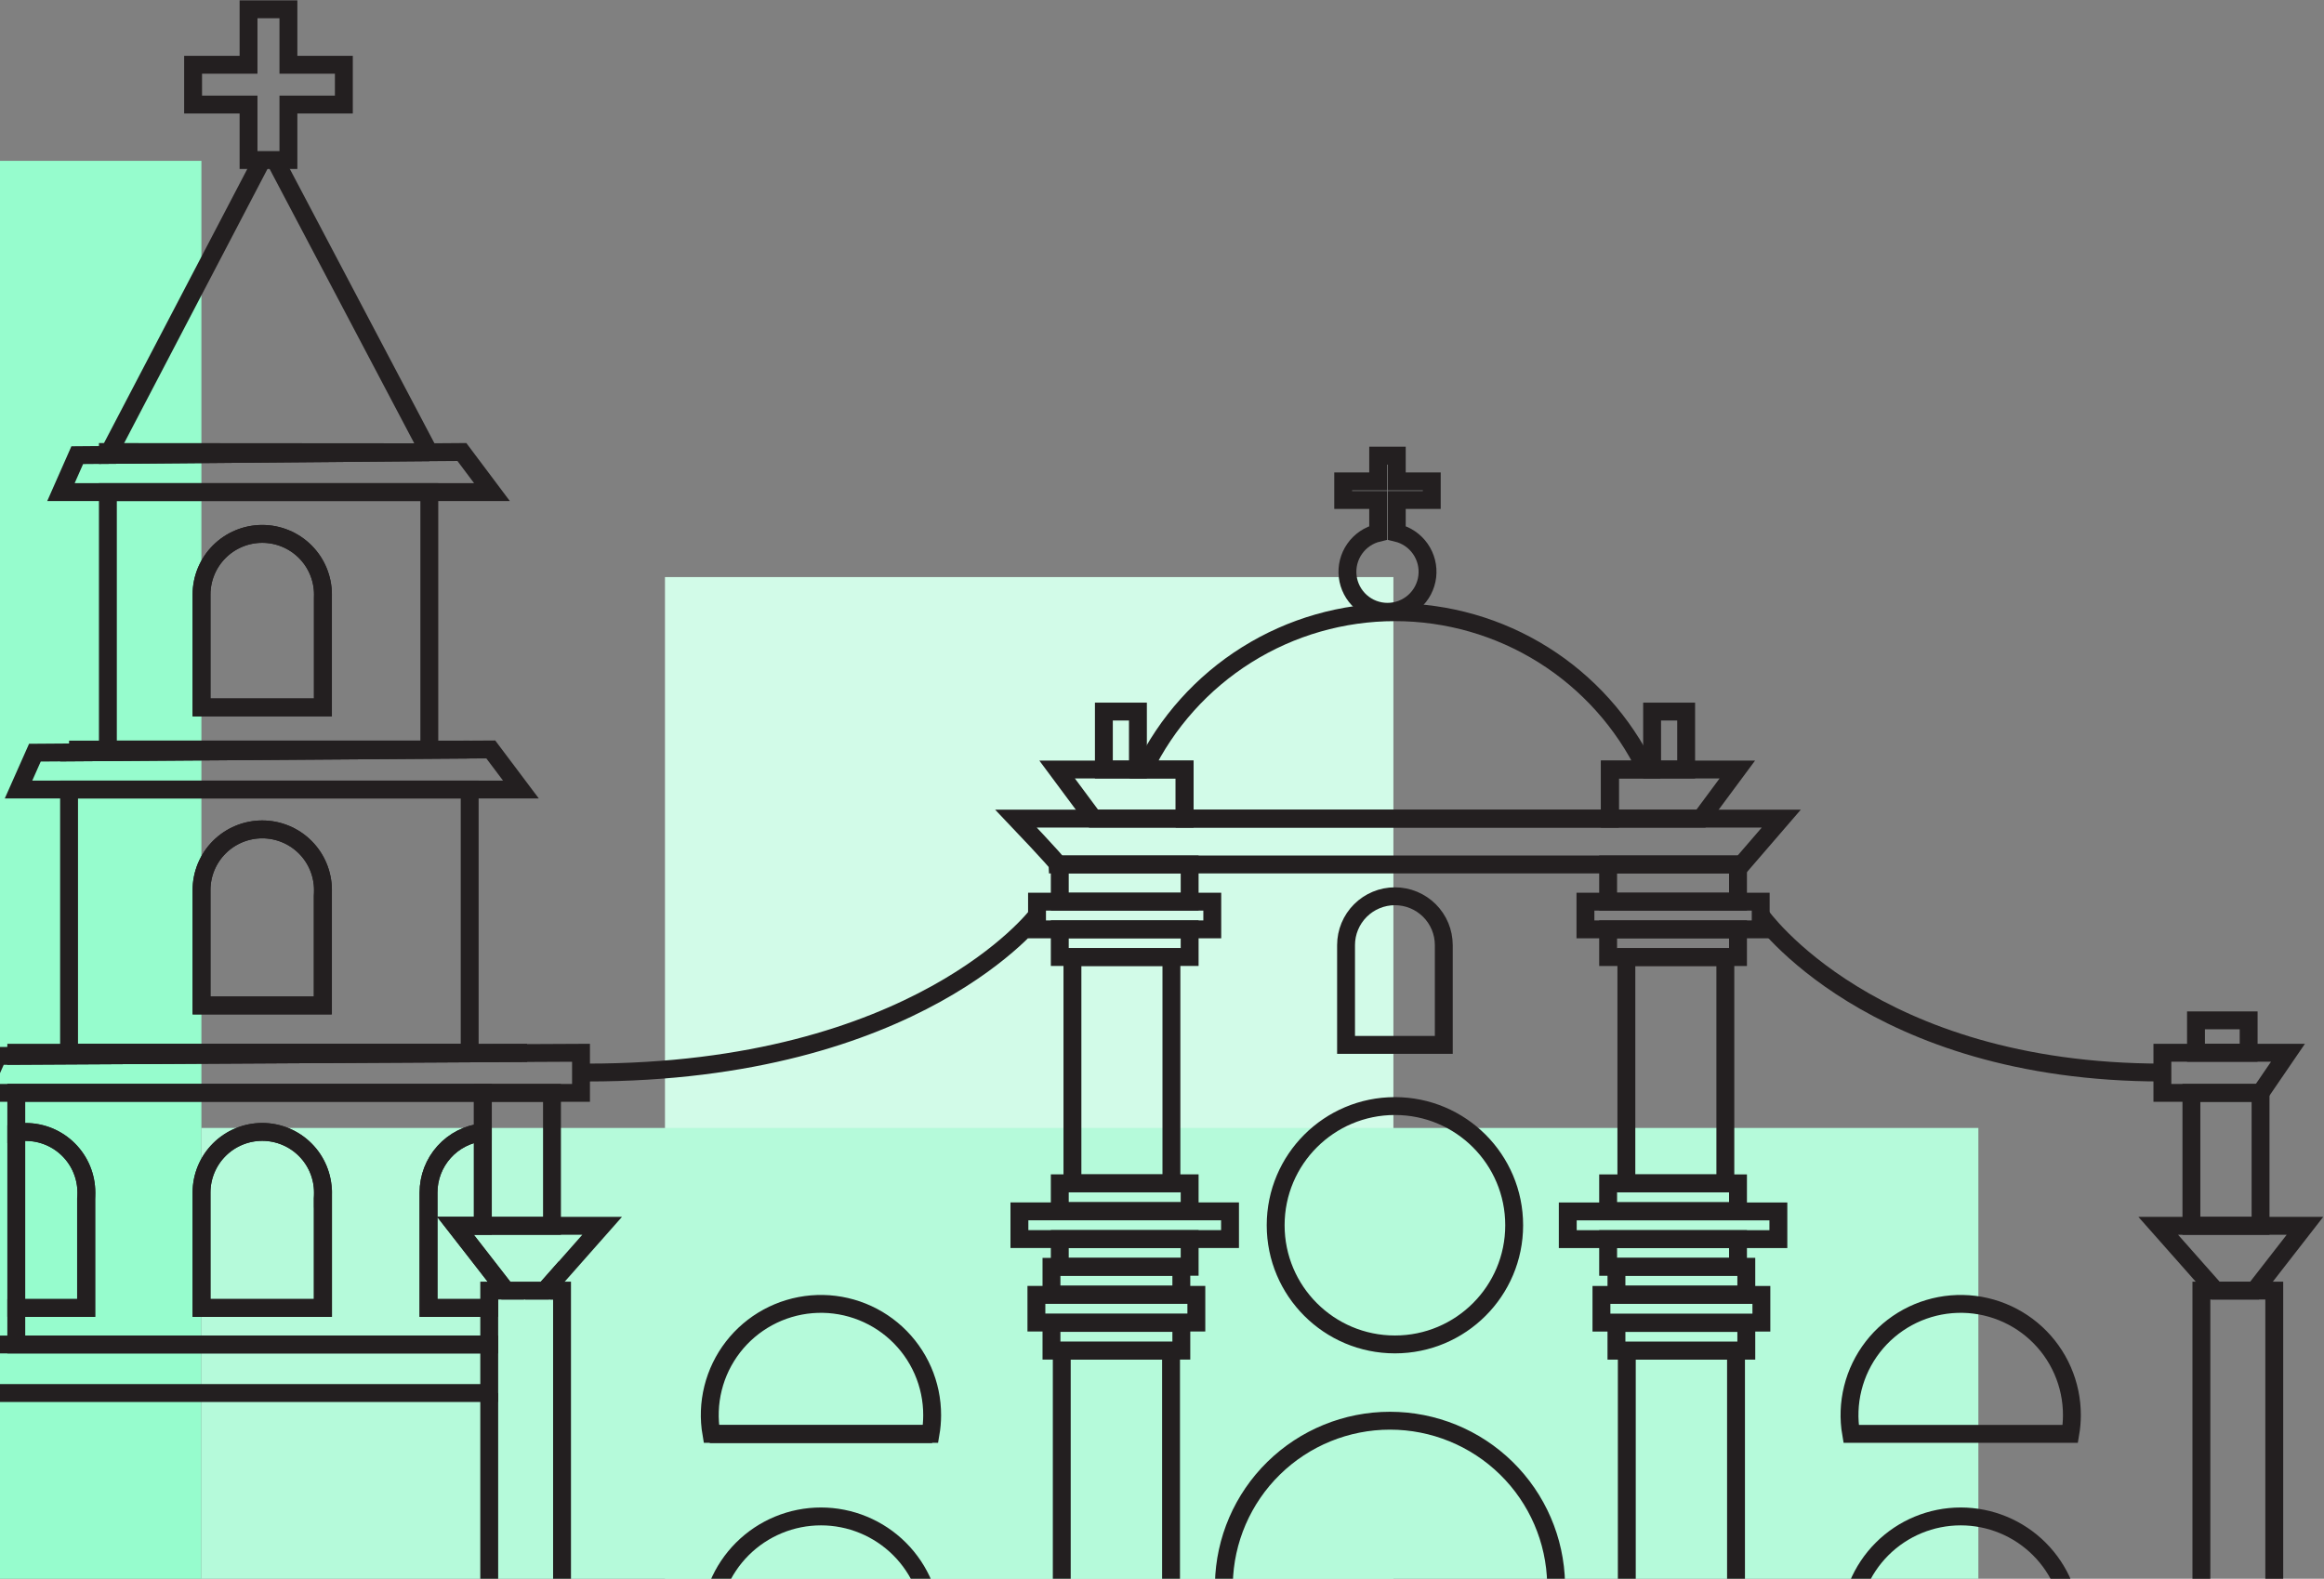 <svg width="390" height="265" viewBox="0 0 390 265" fill="none" xmlns="http://www.w3.org/2000/svg">
    <rect x="0" y="0" width="390" height="265" fill="#808080" stroke="none"/>
    <g clip-path="url(#clip0_112_891)">
        <rect x="111.591" y="96.866" width="122.243" height="267.134" fill="#D2FBE8"/>
        <rect x="-94" y="27" width="127.8" height="337" fill="#96FCCD"/>
        <rect x="33.8" y="189.335" width="298.2" height="172.61" fill="#B5FADA"/>
        <path d="M205.457 302V267.752C205.405 267.107 205.385 266.462 205.385 265.807C205.526 258.509 208.525 251.559 213.737 246.448C218.949 241.337 225.959 238.474 233.261 238.474C240.562 238.474 247.572 241.337 252.784 246.448C257.997 251.559 260.996 258.509 261.137 265.807C261.137 266.504 261.137 267.201 261.053 267.887V302" stroke="#231F20" stroke-width="3" stroke-miterlimit="10"/>
        <path d="M310.374 301.625V273.932C310.374 273.692 310.374 273.443 310.374 273.193C310.374 268.246 312.34 263.501 315.839 260.003C319.339 256.505 324.085 254.54 329.034 254.54C333.983 254.54 338.729 256.505 342.229 260.003C345.728 263.501 347.694 268.246 347.694 273.193C347.694 273.443 347.694 273.692 347.694 273.932V301.625" stroke="#231F20" stroke-width="3" stroke-miterlimit="10"/>
        <path d="M119.108 301.625V273.932C119.108 273.692 119.108 273.443 119.108 273.193C119.108 270.743 119.591 268.318 120.528 266.055C121.466 263.792 122.841 261.735 124.573 260.003C126.306 258.271 128.363 256.897 130.627 255.96C132.891 255.022 135.318 254.54 137.768 254.54C140.219 254.54 142.645 255.022 144.909 255.96C147.173 256.897 149.23 258.271 150.963 260.003C152.696 261.735 154.07 263.792 155.008 266.055C155.946 268.318 156.429 270.743 156.429 273.193C156.429 273.443 156.429 273.692 156.429 273.932V301.625" stroke="#231F20" stroke-width="3" stroke-miterlimit="10"/>
        <path d="M234.088 225.67C245.141 225.67 254.101 216.713 254.101 205.665C254.101 194.616 245.141 185.659 234.088 185.659C223.035 185.659 214.075 194.616 214.075 205.665C214.075 216.713 223.035 225.67 234.088 225.67Z" stroke="#231F20" stroke-width="3" stroke-miterlimit="10"/>
        <path d="M242.289 158.641V175.391H225.887V158.641C225.887 156.467 226.751 154.382 228.289 152.845C229.827 151.307 231.913 150.443 234.088 150.443C236.263 150.443 238.349 151.307 239.887 152.845C241.425 154.382 242.289 156.467 242.289 158.641Z" stroke="#231F20" stroke-width="3" stroke-miterlimit="10"/>
        <path d="M156.429 237.561C156.426 238.607 156.336 239.651 156.158 240.682H119.379C118.94 238.135 119.036 235.523 119.66 233.015C120.284 230.506 121.423 228.154 123.005 226.109C124.587 224.063 126.577 222.369 128.849 221.133C131.12 219.898 133.624 219.147 136.201 218.93C138.779 218.713 141.373 219.034 143.819 219.872C146.266 220.711 148.511 222.048 150.413 223.8C152.315 225.552 153.832 227.68 154.868 230.049C155.903 232.418 156.435 234.976 156.429 237.561Z" stroke="#231F20" stroke-width="3" stroke-miterlimit="10"/>
        <path d="M347.694 237.561C347.692 238.607 347.601 239.651 347.424 240.682H310.644C310.205 238.135 310.301 235.523 310.926 233.015C311.55 230.506 312.689 228.154 314.271 226.109C315.853 224.063 317.843 222.369 320.114 221.133C322.386 219.898 324.89 219.147 327.467 218.93C330.044 218.713 332.638 219.034 335.085 219.872C337.531 220.711 339.777 222.048 341.679 223.8C343.581 225.552 345.098 227.68 346.133 230.049C347.169 232.418 347.7 234.976 347.694 237.561Z" stroke="#231F20" stroke-width="3" stroke-miterlimit="10"/>
        <path d="M156.429 240.724H156.158H119.379H119.108" stroke="#231F20" stroke-width="3" stroke-miterlimit="10"/>
        <path d="M298.926 137.408L292.286 145.106H177.535C177.535 144.794 170.499 137.408 170.499 137.408H298.926Z" stroke="#231F20" stroke-width="3" stroke-miterlimit="10"/>
        <path d="M276.227 129.168H270.16V137.408H198.797V129.168H191.949C195.784 121.253 201.771 114.578 209.226 109.907C216.681 105.237 225.301 102.76 234.098 102.76C242.896 102.76 251.516 105.237 258.971 109.907C266.425 114.578 272.413 121.253 276.248 129.168H276.227Z" stroke="#231F20" stroke-width="3" stroke-miterlimit="10"/>
        <path d="M198.797 129.168V137.408H183.519L177.399 129.168H198.797Z" stroke="#231F20" stroke-width="3" stroke-miterlimit="10"/>
        <path d="M291.547 129.168L285.438 137.408H270.16V129.168H291.547Z" stroke="#231F20" stroke-width="3" stroke-miterlimit="10"/>
        <path d="M282.961 119.441H277.247V129.168H282.961V119.441Z" stroke="#231F20" stroke-width="3" stroke-miterlimit="10"/>
        <path d="M190.96 119.441H185.246V129.168H190.96V119.441Z" stroke="#231F20" stroke-width="3" stroke-miterlimit="10"/>
        <path d="M234.4 83.924V89.438C236.002 89.82 237.408 90.777 238.351 92.127C239.294 93.477 239.709 95.125 239.516 96.76C239.324 98.396 238.537 99.903 237.307 100.997C236.076 102.091 234.486 102.695 232.839 102.695C231.192 102.695 229.602 102.091 228.372 100.997C227.141 99.903 226.355 98.396 226.162 96.76C225.97 95.125 226.384 93.477 227.327 92.127C228.27 90.777 229.676 89.82 231.278 89.438V83.924H225.408V80.803H231.278V76.486H234.4V80.803H240.27V83.924H234.4Z" stroke="#231F20" stroke-width="3" stroke-miterlimit="10"/>
        <path d="M369.425 301.625V216.63H381.653V301.625" stroke="#231F20" stroke-width="3" stroke-miterlimit="10"/>
        <path d="M92.288 216.63H94.318V301.625" stroke="#231F20" stroke-width="3" stroke-miterlimit="10"/>
        <path d="M82.1 301.625V233.827" stroke="#231F20" stroke-width="3" stroke-miterlimit="10"/>
        <path d="M378.354 216.63H371.798L362.181 205.758H386.805L378.354 216.63Z" stroke="#231F20" stroke-width="3" stroke-miterlimit="10"/>
        <path d="M289.538 160.649H272.928V198.632H289.538V160.649Z" stroke="#231F20" stroke-width="3" stroke-miterlimit="10"/>
        <path d="M291.661 198.632H269.868V203.282H291.661V198.632Z" stroke="#231F20" stroke-width="3" stroke-miterlimit="10"/>
        <path d="M291.661 155.999H269.868V160.649H291.661V155.999Z" stroke="#231F20" stroke-width="3" stroke-miterlimit="10"/>
        <path d="M291.661 145.106H269.868V151.349H291.661V145.106Z" stroke="#231F20" stroke-width="3" stroke-miterlimit="10"/>
        <path d="M291.661 207.995H269.868V212.645H291.661V207.995Z" stroke="#231F20" stroke-width="3" stroke-miterlimit="10"/>
        <path d="M293.056 212.635H271.263V217.285H293.056V212.635Z" stroke="#231F20" stroke-width="3" stroke-miterlimit="10"/>
        <path d="M293.056 222.071H271.263V226.721H293.056V222.071Z" stroke="#231F20" stroke-width="3" stroke-miterlimit="10"/>
        <path d="M291.328 226.721H273.001V280.236H291.328V226.721Z" stroke="#231F20" stroke-width="3" stroke-miterlimit="10"/>
        <path d="M295.585 217.358H268.744V222.008H295.585V217.358Z" stroke="#231F20" stroke-width="3" stroke-miterlimit="10"/>
        <path d="M298.436 203.345H263.093V207.995H298.436V203.345Z" stroke="#231F20" stroke-width="3" stroke-miterlimit="10"/>
        <path d="M295.47 151.349H266.059V155.999H295.47V151.349Z" stroke="#231F20" stroke-width="3" stroke-miterlimit="10"/>
        <path d="M179.97 198.632H196.58V160.649H179.97V198.632Z" stroke="#231F20" stroke-width="3" stroke-miterlimit="10"/>
        <path d="M177.847 203.272H199.64V198.622H177.847V203.272Z" stroke="#231F20" stroke-width="3" stroke-miterlimit="10"/>
        <path d="M177.847 160.639H199.64V155.988H177.847V160.639Z" stroke="#231F20" stroke-width="3" stroke-miterlimit="10"/>
        <path d="M177.847 151.349H199.64V145.106H177.847V151.349Z" stroke="#231F20" stroke-width="3" stroke-miterlimit="10"/>
        <path d="M177.847 212.635H199.64V207.985H177.847V212.635Z" stroke="#231F20" stroke-width="3" stroke-miterlimit="10"/>
        <path d="M176.452 217.296H198.245V212.645H176.452V217.296Z" stroke="#231F20" stroke-width="3" stroke-miterlimit="10"/>
        <path d="M176.452 226.711H198.245V222.06H176.452V226.711Z" stroke="#231F20" stroke-width="3" stroke-miterlimit="10"/>
        <path d="M196.518 226.721H178.18V280.236H196.518V226.721Z" stroke="#231F20" stroke-width="3" stroke-miterlimit="10"/>
        <path d="M173.923 221.998H200.764V217.348H173.923V221.998Z" stroke="#231F20" stroke-width="3" stroke-miterlimit="10"/>
        <path d="M171.072 207.985H206.415V203.334H171.072V207.985Z" stroke="#231F20" stroke-width="3" stroke-miterlimit="10"/>
        <path d="M174.027 155.999H203.438V151.349H174.027V155.999Z" stroke="#231F20" stroke-width="3" stroke-miterlimit="10"/>
        <path d="M379.353 183.443H367.749V205.758H379.353V183.443Z" stroke="#231F20" stroke-width="3" stroke-miterlimit="10"/>
        <path d="M383.953 176.712L379.353 183.443H362.879V176.712H383.953Z" stroke="#231F20" stroke-width="3" stroke-miterlimit="10"/>
        <path d="M97.502 176.712V183.443H-3.105L-0.358 177.243L2.733 177.222L86.97 176.764L97.502 176.712Z" stroke="#231F20" stroke-width="3" stroke-miterlimit="10"/>
        <path d="M87.418 132.529H3.108L5.856 126.339L11.59 126.297L78.821 125.819L82.36 125.798L87.418 132.529Z" stroke="#231F20" stroke-width="3" stroke-miterlimit="10"/>
        <path d="M82.558 82.603H10.227L12.964 76.403L18.105 76.361L72.004 75.913L77.51 75.872L82.558 82.603Z" stroke="#231F20" stroke-width="3" stroke-miterlimit="10"/>
        <path d="M174.038 153.627C174.038 153.627 154.014 180.031 98.564 180.031" stroke="#231F20" stroke-width="3" stroke-miterlimit="10"/>
        <path d="M295.47 153.627C295.47 153.627 313.985 180.031 362.879 180.031" stroke="#231F20" stroke-width="3" stroke-miterlimit="10"/>
        <path d="M377.355 171.271H368.519V176.712H377.355V171.271Z" stroke="#231F20" stroke-width="3" stroke-miterlimit="10"/>
        <path d="M82.1 225.681V233.827H-35.17L-26.844 225.681H82.1Z" stroke="#231F20" stroke-width="3" stroke-miterlimit="10"/>
        <path d="M71.911 219.543V201.222C71.911 200.889 71.911 200.546 71.911 200.182C71.91 197.666 72.841 195.238 74.524 193.367C76.207 191.496 78.524 190.314 81.028 190.049V183.422H2.733V190.122C3.256 190.038 3.785 189.996 4.315 189.997C5.653 189.997 6.977 190.261 8.213 190.773C9.448 191.285 10.571 192.035 11.516 192.981C12.461 193.927 13.211 195.05 13.722 196.285C14.233 197.521 14.495 198.845 14.494 200.182C14.494 200.525 14.494 200.869 14.494 201.222V219.543H2.733V225.681H82.1V219.543H71.911ZM54.218 201.222V219.543H33.82V201.222C33.82 200.889 33.82 200.546 33.82 200.182C33.82 197.481 34.893 194.89 36.804 192.98C38.715 191.07 41.306 189.997 44.009 189.997C46.711 189.997 49.303 191.07 51.213 192.98C53.124 194.89 54.197 197.481 54.197 200.182C54.197 200.525 54.197 200.869 54.197 201.222H54.218Z" stroke="#231F20" stroke-width="3" stroke-miterlimit="10"/>
        <path d="M92.632 183.443H81.028V205.758H92.632V183.443Z" stroke="#231F20" stroke-width="3" stroke-miterlimit="10"/>
        <path d="M86.97 176.712V176.764L2.733 177.222V176.712H86.97Z" stroke="#231F20" stroke-width="3" stroke-miterlimit="10"/>
        <path d="M11.59 176.712H78.821V132.529H11.59V176.712ZM33.82 150.443C33.82 150.11 33.82 149.767 33.82 149.403C33.82 146.702 34.893 144.111 36.804 142.201C38.715 140.291 41.306 139.218 44.009 139.218C46.711 139.218 49.303 140.291 51.213 142.201C53.124 144.111 54.197 146.702 54.197 149.403C54.197 149.746 54.197 150.09 54.197 150.443V168.764H33.82V150.443ZM11.59 125.808V126.297L78.821 125.819H11.59V125.808Z" stroke="#231F20" stroke-width="3" stroke-miterlimit="10"/>
        <path d="M18.105 125.808H72.046V82.603H18.105V125.808ZM33.82 100.414C33.82 100.216 33.82 100.008 33.82 99.8C33.82 97.099 34.894 94.508 36.804 92.598C38.715 90.688 41.306 89.615 44.009 89.615C46.711 89.615 49.303 90.688 51.213 92.598C53.124 94.508 54.197 97.099 54.197 99.8C54.197 100.008 54.197 100.216 54.197 100.414V118.744H33.82V100.414ZM18.105 75.872V76.361L72.046 75.913L18.105 75.872Z" stroke="#231F20" stroke-width="3" stroke-miterlimit="10"/>
        <path d="M54.145 150.443V168.764H33.82V150.443C33.82 150.11 33.82 149.767 33.82 149.403C33.82 146.702 34.894 144.111 36.804 142.201C38.715 140.291 41.306 139.218 44.009 139.218C46.711 139.218 49.303 140.291 51.213 142.201C53.124 144.111 54.197 146.702 54.197 149.403C54.197 149.767 54.177 150.11 54.145 150.443Z" stroke="#231F20" stroke-width="3" stroke-miterlimit="10"/>
        <path d="M54.177 100.414V118.744H33.82V100.414C33.82 100.216 33.82 100.008 33.82 99.8C33.82 97.099 34.894 94.508 36.804 92.598C38.715 90.688 41.306 89.615 44.009 89.615C46.711 89.615 49.303 90.688 51.213 92.598C53.124 94.508 54.197 97.099 54.197 99.8C54.197 100.008 54.187 100.216 54.177 100.414Z" stroke="#231F20" stroke-width="3" stroke-miterlimit="10"/>
        <path d="M54.145 201.222V219.543H33.82V201.222C33.82 200.889 33.82 200.546 33.82 200.182C33.82 197.481 34.894 194.89 36.804 192.98C38.715 191.07 41.306 189.997 44.009 189.997C46.711 189.997 49.303 191.07 51.213 192.98C53.124 194.89 54.197 197.481 54.197 200.182C54.197 200.546 54.177 200.889 54.145 201.222Z" stroke="#231F20" stroke-width="3" stroke-miterlimit="10"/>
        <path d="M14.442 201.222V219.543H2.733V190.143C3.256 190.059 3.785 190.017 4.315 190.018C5.653 190.018 6.977 190.281 8.213 190.793C9.448 191.305 10.571 192.056 11.516 193.002C12.461 193.948 13.211 195.07 13.722 196.306C14.233 197.542 14.495 198.866 14.494 200.203C14.494 200.546 14.473 200.889 14.442 201.222Z" stroke="#231F20" stroke-width="3" stroke-miterlimit="10"/>
        <path d="M84.889 216.63H82.1V219.543H71.911V201.222C71.911 200.889 71.911 200.546 71.911 200.182C71.91 197.666 72.841 195.238 74.524 193.367C76.207 191.496 78.524 190.314 81.028 190.049V205.737H76.428L79.831 210.107L84.889 216.63Z" stroke="#231F20" stroke-width="3" stroke-miterlimit="10"/>
        <path d="M101.051 205.758L92.288 215.673L91.445 216.63H84.889L79.831 210.128L76.428 205.758H101.051Z" stroke="#231F20" stroke-width="3" stroke-miterlimit="10"/>
        <path d="M92.288 215.673V216.63H91.445L92.288 215.673Z" stroke="#231F20" stroke-width="3" stroke-miterlimit="10"/>
        <path d="M72.004 75.913L46.153 26.862" stroke="#231F20" stroke-width="3" stroke-miterlimit="10"/>
        <path d="M43.977 26.862L18.105 76.361" stroke="#231F20" stroke-width="3" stroke-miterlimit="10"/>
        <path d="M57.705 10.871V17.55H48.401V26.861H41.709V17.55H32.405V10.871H41.709V1.56H48.401V10.871H57.705Z" stroke="#231F20" stroke-width="3" stroke-miterlimit="10"/>
    </g>
    <defs>
        <clipPath id="clip0_112_891">
            <rect width="429" height="302" fill="white" transform="translate(-39)"/>
        </clipPath>
    </defs>
</svg>
